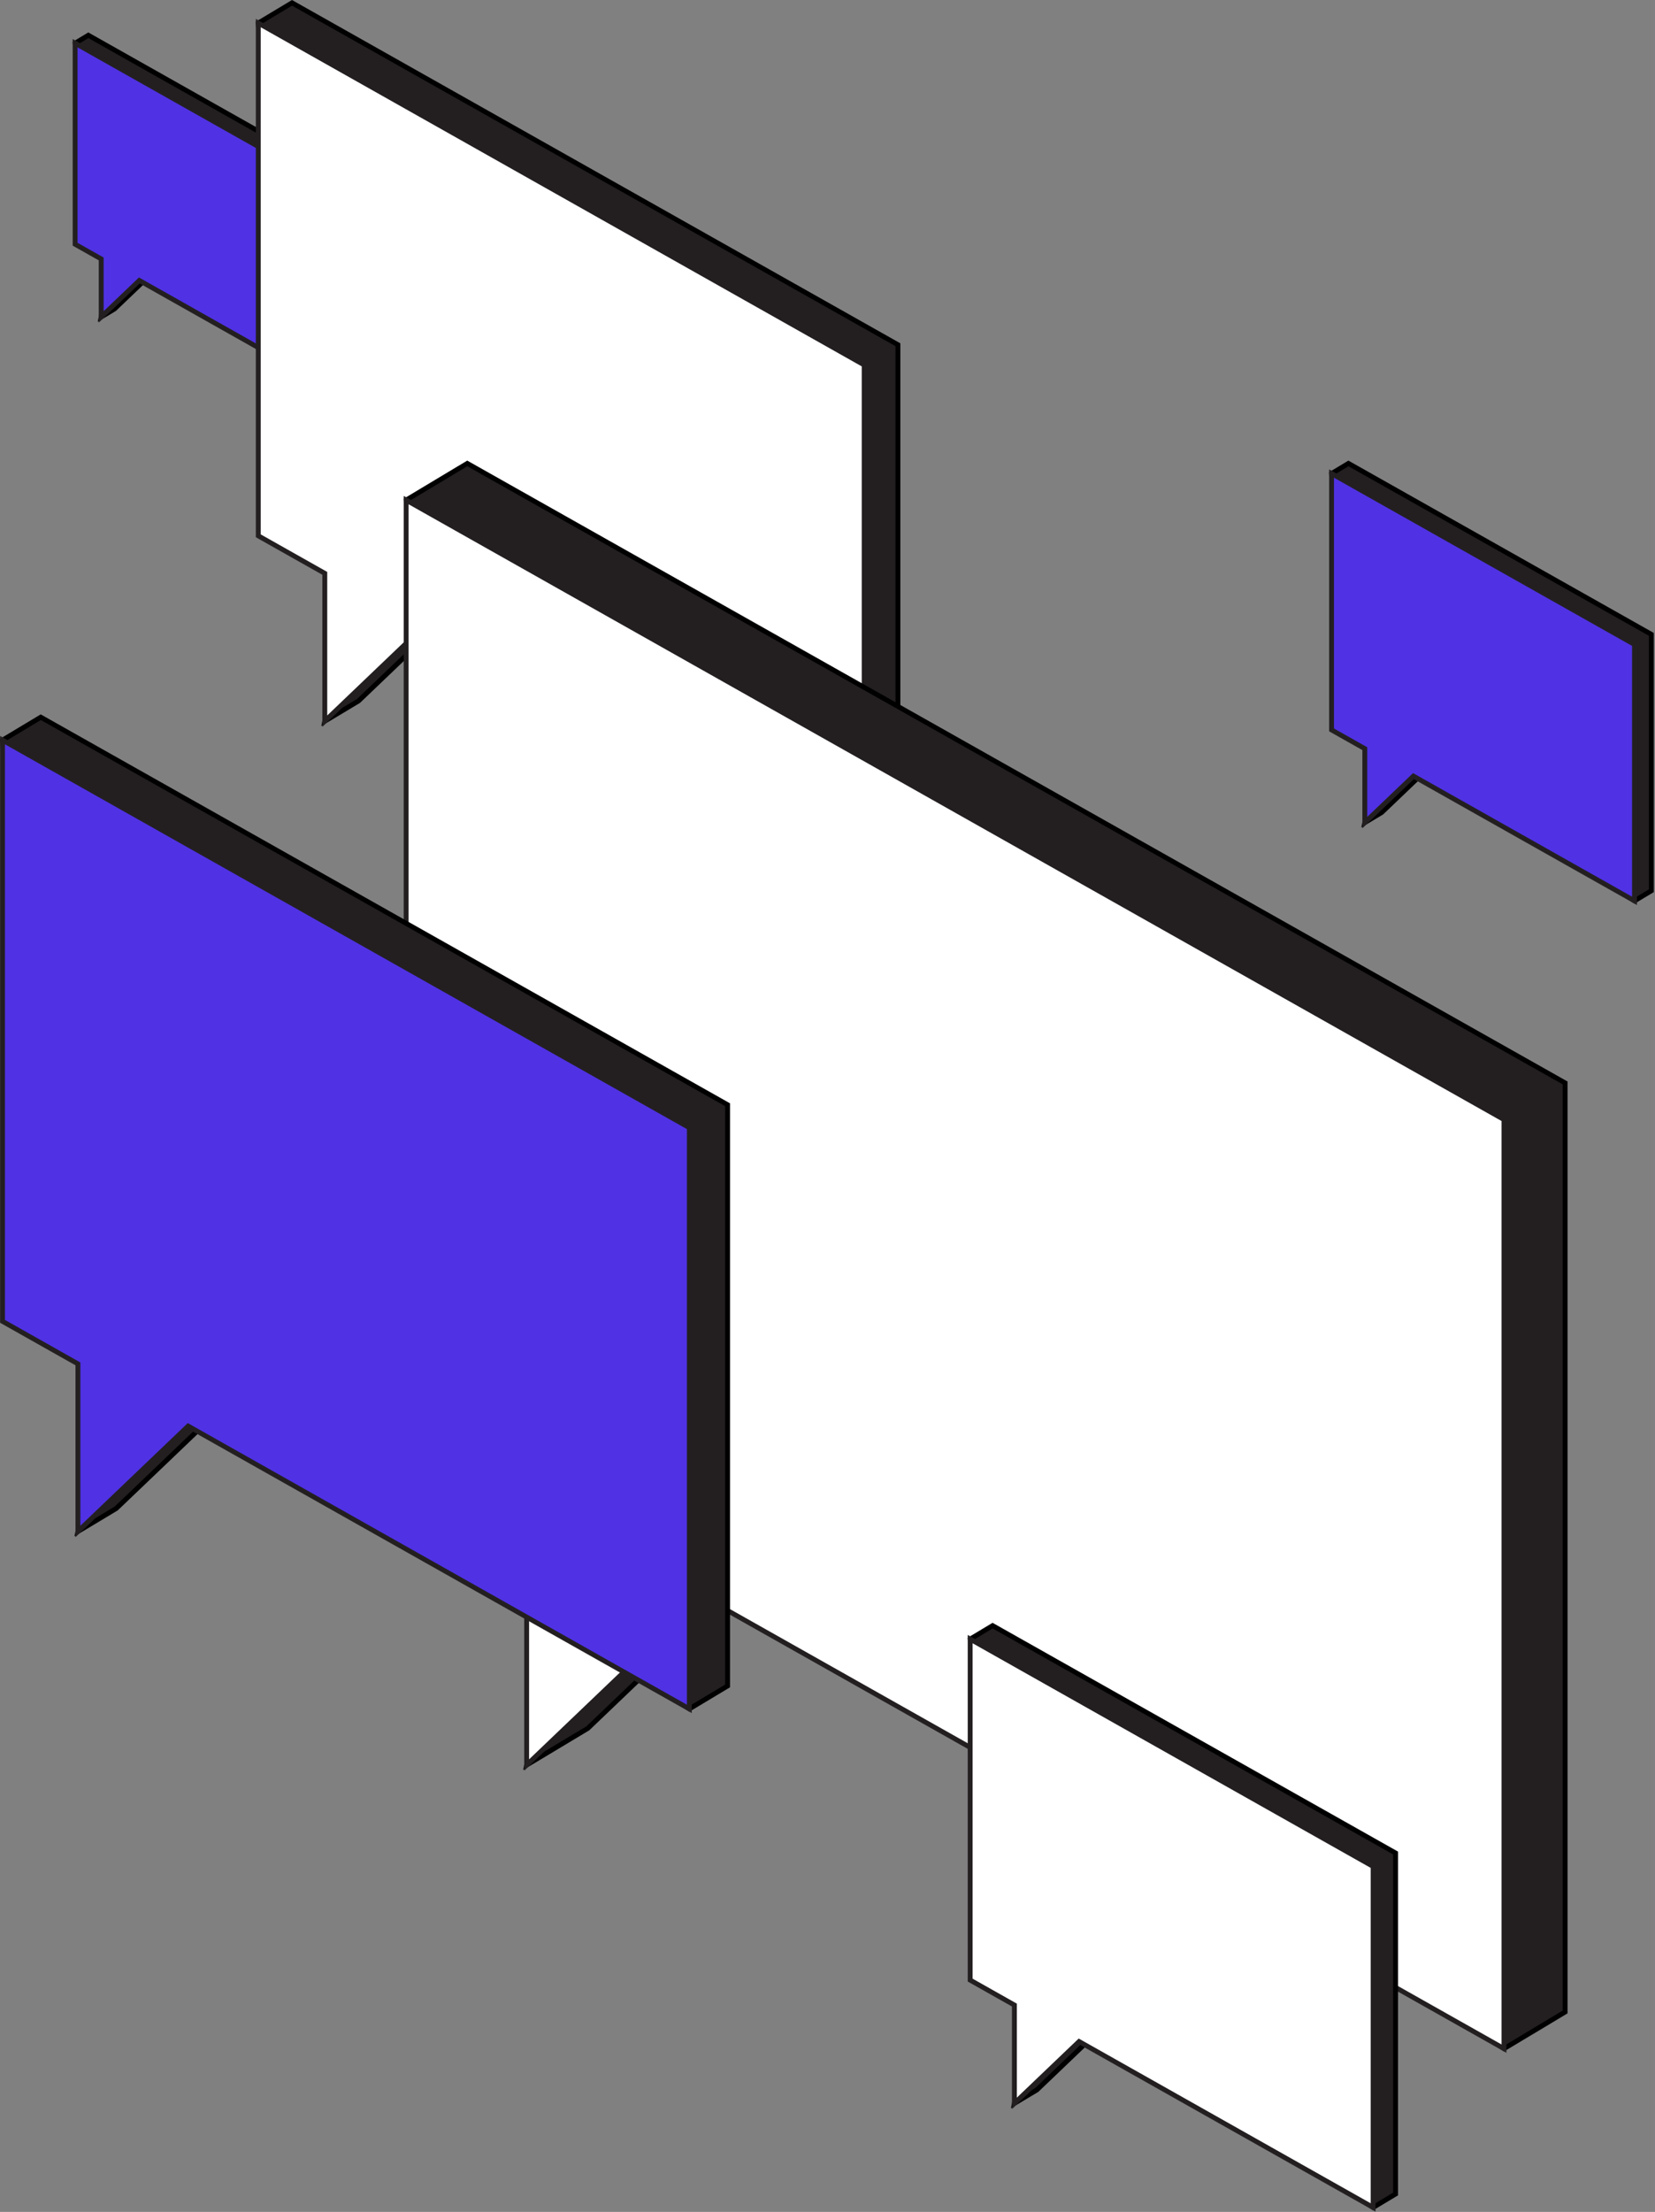 <svg width="1359" height="1815" viewBox="0 0 1359 1815" fill="none" xmlns="http://www.w3.org/2000/svg">
<rect x="0" y="0" width="1359" height="1815" fill="#808080" stroke="none"/>
<g clip-path="url(#clip0_833_84151)">
<path d="M267.63 138.93L72.54 28.92L61.68 35.43L72.54 193.9L93.96 205.97L83.1 260.05L93.96 253.54L125.27 223.63L256.77 310.41L267.63 303.9V138.93Z" fill="#231F20"/>
<path d="M269.63 137.762V305.033L256.719 312.772L125.499 226.177L95.341 254.986L95.18 255.141L94.989 255.255L80.249 264.091L91.713 206.999L70.619 195.113L59.601 34.345L72.509 26.606L269.63 137.762ZM63.758 36.516L74.461 192.687L96.207 204.94L85.951 256.009L92.74 251.938L125.042 221.083L256.821 308.047L265.63 302.767V140.098L72.571 31.233L63.758 36.516Z" fill="black"/>
<path d="M256.77 145.44L61.68 35.43V200.41L83.1 212.49V260.05L114.41 230.14L256.77 310.41V145.44Z" fill="#5032E4"/>
<path d="M258.77 144.271V313.833L114.719 232.609L81.1 264.727V213.657L59.68 201.578V32.006L258.77 144.271ZM63.68 199.241L85.1 211.321V255.372L114.101 227.669L254.77 306.985V146.607L63.68 38.853V199.241Z" fill="#231F20"/>
<path d="M737.319 282.873L239.789 2.313L212.079 18.924L239.789 423.053L294.399 453.853L266.699 591.763L294.399 575.163L374.259 498.883L709.619 720.203L737.319 703.594V282.873Z" fill="#231F20"/>
<path d="M739.319 281.705V704.727L709.568 722.566L374.487 501.431L295.78 576.609L295.619 576.764L263.848 595.804L292.152 454.882L237.867 424.266L210 17.838L239.759 0L739.319 281.705ZM214.157 20.009L241.71 421.841L296.646 452.824L269.551 587.723L293.177 573.564L374.03 496.336L709.67 717.841L735.319 702.46V284.041L239.819 4.627L214.157 20.009Z" fill="black"/>
<path d="M709.619 299.473L212.079 18.923V439.663L266.699 470.463V591.763L346.549 515.483L709.619 720.203V299.473Z" fill="white"/>
<path d="M711.619 298.305V723.627L346.857 517.953L264.699 596.44V471.631L210.079 440.832V15.499L711.619 298.305ZM214.079 438.495L268.699 469.295V587.085L346.24 513.013L707.619 716.779V300.641L214.079 22.347V438.495Z" fill="#231F20"/>
<path d="M1356.02 520.54L1107.26 380.26L1093.41 388.57L1107.26 590.63L1134.57 606.03L1120.71 674.99L1134.57 666.68L1174.49 628.54L1342.17 739.21L1356.02 730.9V520.54Z" fill="#231F20"/>
<path d="M1358.02 519.371V732.032L1342.12 741.572L1174.72 631.087L1135.95 668.126L1135.79 668.28L1135.6 668.396L1117.86 679.032L1132.32 607.058L1105.34 591.842L1091.33 387.484L1107.23 377.946L1358.02 519.371ZM1095.49 389.655L1109.18 589.417L1136.82 605.001L1123.56 670.947L1133.35 665.081L1174.26 625.992L1342.22 736.847L1354.02 729.767V521.708L1107.29 382.573L1095.49 389.655Z" fill="black"/>
<path d="M1342.17 528.84L1093.41 388.57V598.94L1120.71 614.33V674.99L1160.64 636.85L1342.17 739.21V528.84Z" fill="#5032E4"/>
<path d="M1344.17 527.671V742.633L1160.95 639.32L1118.71 679.666V615.498L1091.41 600.108V385.146L1344.17 527.671ZM1095.41 597.771L1122.71 613.162V670.314L1160.33 634.379L1340.17 735.785V530.007L1095.41 391.994V597.771Z" fill="#231F20"/>
<path d="M1285.2 888.61L383.7 380.26L333.5 410.35L383.7 1142.63L482.66 1198.43L432.46 1448.32L482.66 1418.23L627.34 1280.01L1235 1681.04L1285.2 1650.95V888.61Z" fill="#231F20"/>
<path d="M1287.2 887.441V1652.08L1234.95 1683.4L627.568 1282.56L484.042 1419.68L483.88 1419.83L483.688 1419.95L429.608 1452.36L480.413 1199.46L381.778 1143.84L331.421 409.265L383.669 377.946L1287.2 887.441ZM335.578 411.436L385.621 1141.42L484.906 1197.4L435.312 1444.28L481.437 1416.63L627.111 1277.46L1235.05 1678.68L1283.2 1649.82V889.777L383.73 382.573L335.578 411.436Z" fill="black"/>
<path d="M1235 918.7L333.5 410.35V1172.72L432.46 1228.52V1448.32L577.14 1310.1L1235 1681.04V918.7Z" fill="white"/>
<path d="M1237 917.531V1684.46L577.448 1312.57L430.46 1453V1229.69L331.5 1173.89V406.926L1237 917.531ZM335.5 1171.55L434.46 1227.35V1443.64L576.831 1307.63L1233 1677.62V919.867L335.5 413.773V1171.55Z" fill="#231F20"/>
<path d="M597.45 906.51L33.48 588.5L2.08 607.32L33.48 1065.42L95.39 1100.33L63.99 1256.66L95.39 1237.83L185.91 1151.36L566.05 1402.25L597.45 1383.42V906.51Z" fill="#231F20"/>
<path d="M599.45 905.342V1384.55L565.999 1404.61L186.139 1153.91L96.772 1239.28L96.61 1239.43L96.419 1239.54L61.139 1260.7L93.144 1101.36L31.559 1066.63L0.001 606.234L33.449 586.187L599.45 905.342ZM4.158 608.405L35.401 1064.21L97.637 1099.3L66.842 1252.62L94.172 1236.23L185.682 1148.81L566.101 1399.89L595.45 1382.29V907.678L33.511 590.812L4.158 608.405Z" fill="black"/>
<path d="M566.05 925.33L2.08 607.32V1084.24L63.99 1119.15V1256.66L154.5 1170.19L566.05 1402.25V925.33Z" fill="#5032E4"/>
<path d="M568.05 924.162V1405.67L154.809 1172.66L61.99 1261.34V1120.32L0.08 1085.41V603.896L568.05 924.162ZM4.08 1083.07L65.99 1117.98V1251.98L154.19 1167.72L564.05 1398.82V926.498L4.08 610.744V1083.07Z" fill="#231F20"/>
<path d="M1145.97 1520.51L815.08 1333.92L796.65 1344.97L815.08 1613.74L851.4 1634.22L832.97 1725.94L851.4 1714.9L904.51 1664.17L1127.54 1811.36L1145.97 1800.32V1520.51Z" fill="#231F20"/>
<path d="M1147.97 1519.34V1801.45L1127.49 1813.72L904.739 1666.72L852.782 1716.35L852.62 1716.5L852.427 1716.62L830.119 1729.98L849.153 1635.25L813.159 1614.95L794.571 1343.88L815.049 1331.61L1147.97 1519.34ZM798.728 1346.05L817.001 1612.53L853.647 1633.19L835.821 1721.9L850.178 1713.3L904.281 1661.62L1127.59 1809L1143.97 1799.19V1521.68L815.11 1336.23L798.728 1346.05Z" fill="black"/>
<path d="M1127.54 1531.55L796.65 1344.97V1624.79L832.97 1645.27V1725.94L886.08 1675.21L1127.54 1811.36V1531.55Z" fill="white"/>
<path d="M1129.54 1530.38V1814.78L886.388 1677.68L830.97 1730.62V1646.44L794.65 1625.96V1341.55L1129.54 1530.38ZM798.65 1623.62L834.97 1644.1V1721.26L885.771 1672.74L1125.54 1807.93V1532.72L798.65 1348.39V1623.62Z" fill="#231F20"/>
</g>
<defs>
<clipPath id="clip0_833_84151">
<rect width="1358.02" height="1814.79" fill="white"/>
</clipPath>
</defs>
</svg>
